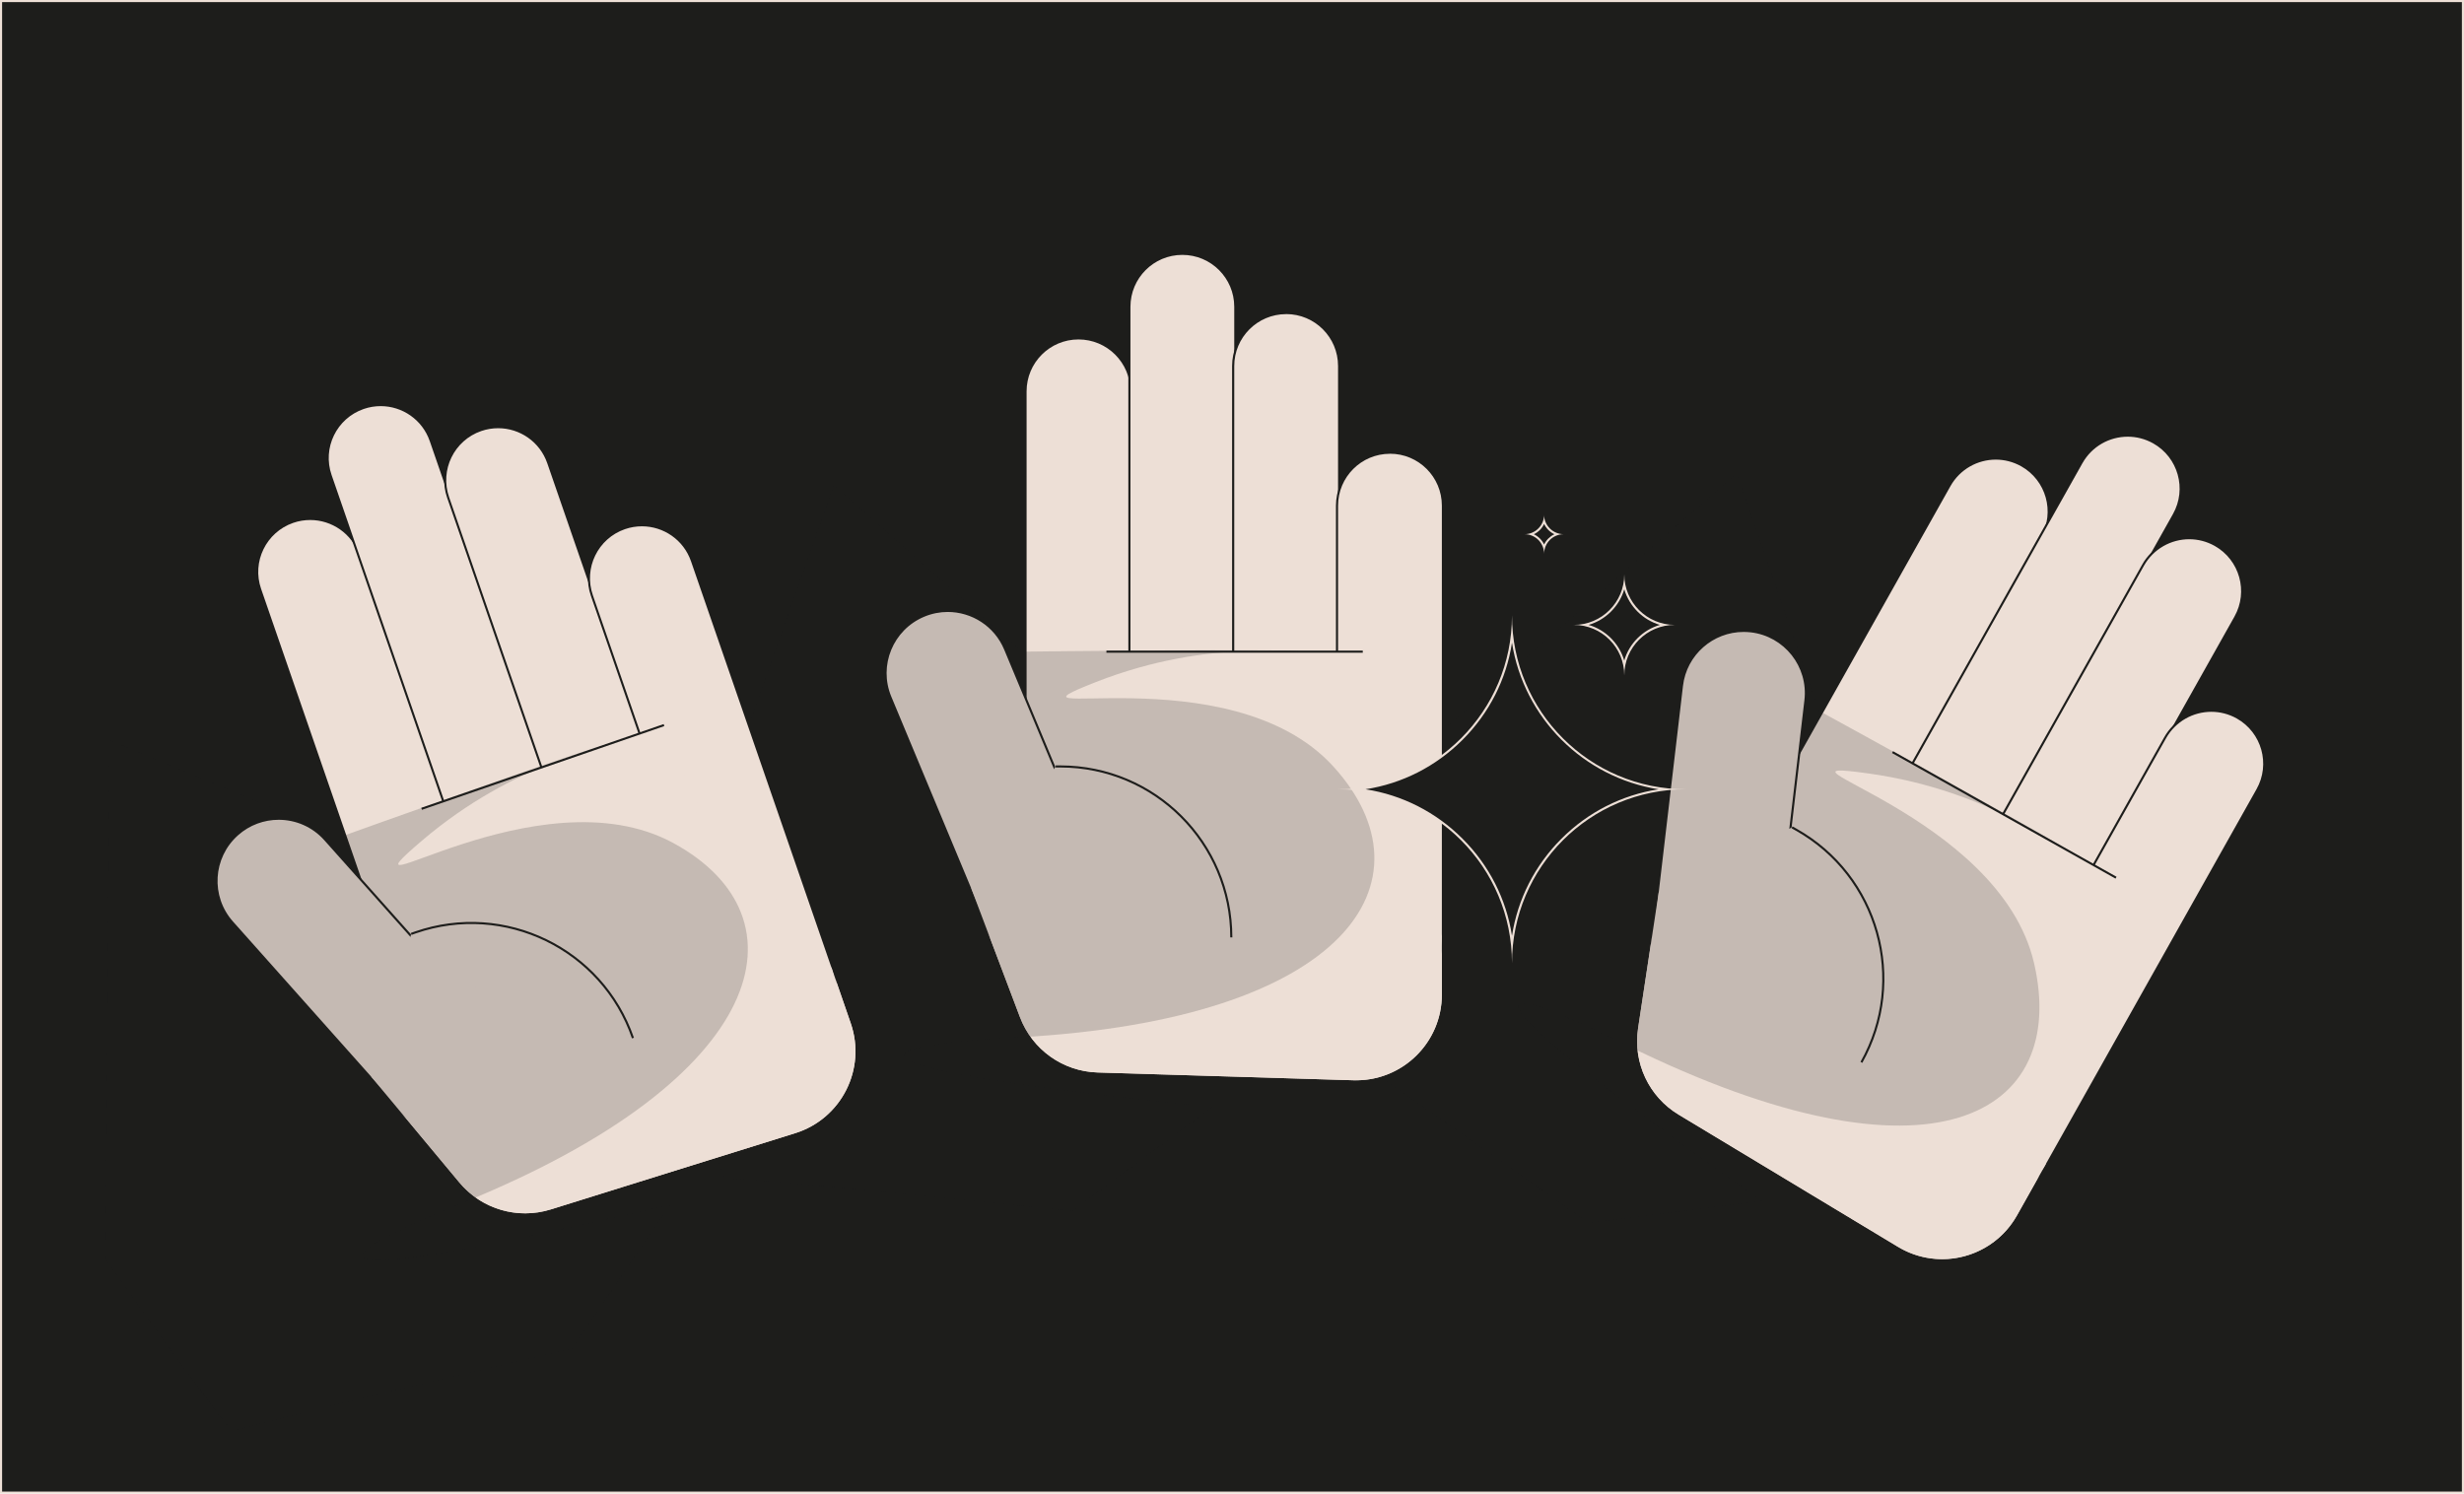 <svg xmlns="http://www.w3.org/2000/svg" viewBox="0 0 493.26 299.05"><defs><style>.d,.e{fill:none;stroke:#1d1d1b}.d,.e,.f{stroke-miterlimit:10;stroke-width:.42px}.g{fill:#eddfd6}.f,.h,.i{fill:#1d1d1b}.i{opacity:.19}.f{stroke:#eddfd6}</style></defs><g id="b"><g id="c"><rect width="492.84" height="298.63" x=".21" y=".21" class="f"/><g><g><g><path d="M388.79,252.3c-3.15,0-6.24-.86-8.95-2.5l-43.92-26.47c-6.04-3.64-9.27-10.5-8.21-17.48l4.14-27.32,23.76-14.54,36.59-14.31,24.44,40.48-6.95,43.02-5.74,10.25c-3.07,5.47-8.88,8.86-15.16,8.86h0Z" class="g"/><path d="M392.12,149.94l24.31,40.26-6.94,42.95-5.72,10.18c-3.16,5.62-8.99,8.76-14.98,8.76-3.01,0-6.07-.79-8.84-2.47l-43.92-26.47c-5.95-3.58-9.15-10.4-8.11-17.27l4.12-27.23,23.68-14.49,36.39-14.22m.18-.52l-.33,.13-36.39,14.22h-.03l-.03,.03-23.68,14.49-.17,.1-.03,.19-4.12,27.23c-1.07,7.06,2.19,14.01,8.31,17.69l43.92,26.47c2.74,1.65,5.88,2.53,9.06,2.53,6.36,0,12.24-3.44,15.35-8.97l5.72-10.18,.04-.07v-.07l6.95-42.95,.02-.15-.08-.13-24.31-40.26-.18-.31h0Z" class="h"/></g><g><path d="M357.28,188.17c-1.81,0-3.6-.47-5.19-1.36-5.1-2.87-6.91-9.34-4.05-14.44l42.24-75.16c1.88-3.34,5.42-5.41,9.25-5.41,1.81,0,3.6,.47,5.19,1.36,2.47,1.39,4.25,3.65,5.01,6.38s.42,5.59-.97,8.06l-42.24,75.16c-1.88,3.34-5.42,5.41-9.25,5.41Z" class="g"/><path d="M399.53,92.02c1.72,0,3.47,.43,5.08,1.33,5,2.81,6.78,9.15,3.97,14.15l-42.24,75.16c-1.91,3.39-5.44,5.3-9.07,5.3-1.72,0-3.47-.43-5.08-1.33-5-2.81-6.78-9.15-3.97-14.15l42.24-75.16c1.91-3.39,5.44-5.3,9.07-5.3m0-.42h0c-3.91,0-7.53,2.11-9.44,5.52l-42.24,75.16c-2.92,5.2-1.07,11.81,4.13,14.73,1.62,.91,3.45,1.39,5.29,1.39,3.91,0,7.52-2.11,9.44-5.52l42.24-75.16c1.42-2.52,1.77-5.44,.99-8.22-.78-2.78-2.6-5.09-5.11-6.51-1.62-.91-3.45-1.39-5.29-1.39h0Z" class="h"/></g><g><path d="M383.69,183.59c-1.81,0-3.6-.47-5.19-1.36-5.1-2.87-6.91-9.34-4.05-14.44l42.24-75.16c1.88-3.34,5.42-5.41,9.25-5.41,1.81,0,3.6,.47,5.19,1.36,5.1,2.86,6.91,9.34,4.05,14.44l-42.24,75.16c-1.88,3.34-5.42,5.41-9.25,5.41Z" class="g"/><path d="M425.95,87.43c1.72,0,3.47,.43,5.08,1.33,5,2.81,6.78,9.15,3.97,14.15l-42.24,75.16c-1.91,3.39-5.44,5.3-9.07,5.3-1.72,0-3.47-.43-5.08-1.33-5-2.81-6.78-9.15-3.97-14.15l42.24-75.16c1.91-3.39,5.43-5.3,9.07-5.3m0-.42h0c-3.91,0-7.53,2.11-9.44,5.52l-42.24,75.16c-2.92,5.2-1.07,11.81,4.13,14.73,1.62,.91,3.45,1.39,5.29,1.39,3.91,0,7.52-2.11,9.44-5.52l42.24-75.16c2.92-5.2,1.07-11.81-4.13-14.73-1.62-.91-3.45-1.39-5.29-1.39h0Z" class="h"/></g><g><path d="M396,204.11c-1.81,0-3.6-.47-5.19-1.36-2.47-1.39-4.25-3.65-5.01-6.38s-.42-5.59,.97-8.06l42.24-75.16c1.88-3.34,5.42-5.41,9.25-5.41,1.81,0,3.6,.47,5.19,1.36,2.47,1.39,4.25,3.65,5.01,6.38s.42,5.59-.97,8.06l-42.24,75.16c-1.88,3.34-5.42,5.41-9.25,5.41Z" class="g"/><path d="M438.26,107.96c1.72,0,3.47,.43,5.08,1.33,5,2.81,6.78,9.15,3.97,14.15l-42.24,75.16c-1.91,3.39-5.44,5.3-9.07,5.3-1.72,0-3.47-.43-5.08-1.33-5-2.81-6.78-9.15-3.97-14.15l42.24-75.16c1.91-3.39,5.44-5.3,9.07-5.3m0-.42h0c-3.91,0-7.53,2.11-9.44,5.52l-42.24,75.16c-1.42,2.52-1.77,5.44-.99,8.22,.78,2.78,2.6,5.09,5.12,6.51,1.62,.91,3.45,1.39,5.29,1.39,3.91,0,7.52-2.11,9.44-5.52l42.24-75.16c1.42-2.52,1.77-5.44,.99-8.22-.78-2.78-2.6-5.09-5.12-6.51-1.62-.91-3.45-1.39-5.29-1.39h0Z" class="h"/></g><g><path d="M400.42,238.67c-1.81,0-3.6-.47-5.18-1.36-5.1-2.87-6.91-9.34-4.05-14.44l42.24-75.16c1.88-3.34,5.42-5.41,9.25-5.41,1.81,0,3.6,.47,5.19,1.36,5.1,2.86,6.91,9.34,4.05,14.44l-42.24,75.16c-1.88,3.34-5.42,5.41-9.25,5.41Z" class="g"/><path d="M442.68,142.51c1.72,0,3.47,.43,5.08,1.33,5,2.81,6.78,9.15,3.97,14.15l-42.24,75.16c-1.91,3.39-5.44,5.3-9.07,5.3-1.72,0-3.47-.43-5.08-1.33-5-2.81-6.78-9.15-3.97-14.15l42.24-75.16c1.91-3.39,5.44-5.3,9.07-5.3m0-.42h0c-3.91,0-7.52,2.11-9.44,5.52l-42.24,75.16c-2.92,5.2-1.07,11.81,4.13,14.73,1.62,.91,3.45,1.39,5.29,1.39,3.91,0,7.52-2.11,9.44-5.52l42.24-75.16c2.92-5.2,1.07-11.81-4.13-14.73-1.62-.91-3.45-1.39-5.29-1.39h0Z" class="h"/></g><g><path d="M343.2,201.27c-.49,0-.98-.03-1.47-.09-3.3-.39-6.26-2.04-8.32-4.65s-2.98-5.87-2.59-9.17l5.88-50.05c.74-6.27,6.05-11,12.35-11,.49,0,.98,.03,1.47,.09,3.3,.39,6.26,2.04,8.32,4.65s2.98,5.87,2.59,9.17l-5.88,50.05c-.74,6.27-6.05,11-12.35,11Z" class="g"/><path d="M349.05,126.52c.48,0,.96,.03,1.44,.08,6.71,.79,11.52,6.87,10.73,13.58l-5.88,50.05c-.73,6.23-6.02,10.81-12.14,10.81-.48,0-.96-.03-1.44-.08-6.71-.79-11.52-6.87-10.73-13.58l5.88-50.05c.73-6.23,6.02-10.81,12.14-10.81m0-.42h0c-6.41,0-11.81,4.81-12.56,11.19l-5.88,50.05c-.81,6.93,4.16,13.24,11.1,14.05,.5,.06,1,.09,1.49,.09,6.41,0,11.81-4.81,12.56-11.18l5.88-50.05c.4-3.36-.54-6.67-2.64-9.32-2.1-2.65-5.1-4.33-8.46-4.73-.5-.06-1-.09-1.49-.09h0Z" class="h"/></g><path d="M332.05,178.66l-4.13,27.23c-1.04,6.87,2.16,13.68,8.11,17.27l43.92,26.47c8.29,5,19.07,2.15,23.82-6.29l5.72-10.18,6.94-42.95-24.31-40.26-33.38,15.69-26.69,13.02Z" class="g"/><rect width="40.78" height="53.18" x="370.48" y="154.13" class="g" transform="translate(41.84 432.94) rotate(-60.67)"/><line x1="378.86" x2="423.6" y1="150.58" y2="175.72" class="e"/><path d="M358.74,165.64l.82,.46c16.47,9.26,22.32,30.12,13.07,46.59h0" class="d"/></g><path d="M352.79,240.45s-88.57-61.44-27.09-31.16,88.45,13.75,81.5-16.42c-6.95-30.16-57.67-41.43-33.12-38.01,24.56,3.42,38.68,15.54,38.71,14.79s-48.61-27.32-48.61-27.32l-16.5-47.6-78.31,68.48s-9.78,42.19-8.7,42.04,57.35,39.62,57.35,39.62l34.77-4.42Z" class="i"/></g><g><g><g><g><path d="M270.96,216.48l-51.25-1.56c-7.05-.21-13.22-4.62-15.72-11.22l-9.78-25.85,13.59-24.32,24.89-30.4,41.14,23.32,15.02,40.91v11.75c.01,4.65-1.8,9.01-5.08,12.29-3.28,3.27-7.63,5.08-12.26,5.08,0,0-.36,0-.54,0Z" class="g"/><path d="M232.74,123.42l40.91,23.19,14.99,40.84v11.67c0,9.5-7.71,17.16-17.15,17.16-.18,0-.35,0-.53,0l-51.25-1.56c-6.94-.21-13.07-4.59-15.53-11.08l-9.74-25.76,13.54-24.23,24.76-30.23m-.1-.54l-.23,.28-24.76,30.23-.02,.03-.02,.03-13.54,24.23-.1,.17,.07,.18,9.74,25.76c2.53,6.68,8.77,11.14,15.91,11.35l51.25,1.56c.18,0,.36,0,.54,0,9.69,0,17.57-7.89,17.57-17.58v-11.75l-.03-.07-14.99-40.84-.05-.15-.13-.08-40.91-23.19-.31-.18h0Z" class="h"/></g><g><path d="M215.9,175.17c-5.85,0-10.6-4.76-10.6-10.6V78.35c0-5.85,4.76-10.6,10.6-10.6s10.6,4.76,10.6,10.6v86.21c0,5.85-4.76,10.6-10.6,10.6Z" class="g"/><path d="M215.9,67.96c5.74,0,10.39,4.65,10.39,10.39v86.21c0,5.74-4.65,10.39-10.39,10.39s-10.39-4.65-10.39-10.39V78.35c0-5.74,4.65-10.39,10.39-10.39m0-.42c-5.96,0-10.81,4.85-10.81,10.81v86.21c0,5.96,4.85,10.82,10.81,10.82s10.81-4.85,10.81-10.82V78.35c0-5.96-4.85-10.81-10.81-10.81h0Z" class="h"/></g><g><path d="M236.69,158.23c-5.85,0-10.6-4.76-10.6-10.6V61.42c0-5.85,4.76-10.6,10.6-10.6s10.6,4.76,10.6,10.6v86.21c0,5.85-4.76,10.6-10.6,10.6Z" class="g"/><path d="M236.69,51.03c5.74,0,10.39,4.65,10.39,10.39v86.21c0,5.74-4.65,10.39-10.39,10.39s-10.39-4.65-10.39-10.39V61.42c0-5.74,4.65-10.39,10.39-10.39m0-.42c-5.96,0-10.81,4.85-10.81,10.81v86.21c0,5.96,4.85,10.82,10.81,10.82s10.81-4.85,10.81-10.82V61.42c0-5.96-4.85-10.81-10.81-10.81h0Z" class="h"/></g><g><path d="M257.47,170.09c-5.85,0-10.6-4.76-10.6-10.6V73.28c0-5.85,4.76-10.6,10.6-10.6s10.6,4.76,10.6,10.6v86.21c0,5.85-4.76,10.6-10.6,10.6Z" class="g"/><path d="M257.47,62.88c5.74,0,10.39,4.65,10.39,10.39v86.21c0,5.74-4.65,10.39-10.39,10.39h0c-5.74,0-10.39-4.65-10.39-10.39V73.28c0-5.74,4.65-10.39,10.39-10.39h0m0-.42c-5.96,0-10.82,4.85-10.82,10.81v86.21c0,5.96,4.85,10.81,10.81,10.81s10.82-4.85,10.82-10.81V73.28c0-5.96-4.85-10.81-10.81-10.81h0Z" class="h"/></g><g><path d="M278.25,198.05c-5.85,0-10.6-4.76-10.6-10.6V101.23c0-5.85,4.76-10.6,10.6-10.6s10.6,4.76,10.6,10.6v86.21c0,5.85-4.76,10.6-10.6,10.6Z" class="g"/><path d="M278.25,90.84c5.74,0,10.39,4.65,10.39,10.39v86.21c0,5.74-4.65,10.39-10.39,10.39s-10.39-4.65-10.39-10.39V101.24c0-5.74,4.65-10.39,10.39-10.39m0-.42c-5.96,0-10.81,4.85-10.81,10.82v86.21c0,5.96,4.85,10.81,10.81,10.81s10.81-4.85,10.81-10.81V101.24c0-5.96-4.85-10.82-10.81-10.82h0Z" class="h"/></g><g><path d="M209.12,193.73c-5.04,0-9.56-3.01-11.5-7.66l-19.39-46.51c-1.28-3.07-1.29-6.45-.02-9.53s3.65-5.47,6.72-6.75c1.53-.64,3.14-.96,4.79-.96,5.04,0,9.56,3.01,11.5,7.66l19.39,46.52c2.64,6.34-.36,13.64-6.7,16.28-1.53,.64-3.14,.96-4.79,.96Z" class="g"/><path d="M189.72,122.52c4.79,0,9.34,2.83,11.3,7.53l19.39,46.52c2.6,6.24-.35,13.4-6.59,16.01-1.54,.64-3.14,.95-4.7,.95-4.79,0-9.34-2.83-11.3-7.53l-19.39-46.52c-2.6-6.24,.35-13.4,6.59-16.01,1.54-.64,3.13-.95,4.7-.95m0-.42h0c-1.67,0-3.31,.33-4.87,.98-6.44,2.69-9.5,10.11-6.81,16.56l19.39,46.52c1.97,4.73,6.56,7.79,11.69,7.79,1.67,0,3.31-.33,4.87-.98,6.44-2.69,9.5-10.11,6.81-16.56l-19.39-46.52c-1.97-4.73-6.56-7.79-11.69-7.79h0Z" class="h"/></g><path d="M194.44,177.88l9.74,25.76c2.46,6.5,8.59,10.87,15.53,11.08l51.25,1.56c9.68,.29,17.68-7.47,17.68-17.15v-11.67l-14.99-40.84-40.91-23.19-21.41,30.03-16.89,24.43Z" class="g"/><rect width="53.18" height="40.78" x="220.14" y="130.47" class="g"/><line x1="221.49" x2="272.81" y1="130.47" y2="130.47" class="e"/><path d="M211.33,153.45h.94c18.9,0,34.22,15.32,34.22,34.22h0" class="d"/></g><path d="M242.79,221.58s-107.32-10.17-38.89-13.89c65.88-3.58,83.84-31.35,63.01-54.24-20.83-22.89-70.58-7.86-47.49-16.91,23.08-9.05,41.34-5.4,40.99-6.07s-55.76,0-55.76,0l-37.71-33.41-34.72,98.06s12.15,41.57,13.01,40.91,69.41,6.45,69.41,6.45l28.15-20.88Z" class="i"/></g><g><path d="M302.68,188.96c-.87-7.89-4.36-15.2-10.05-20.89-5.68-5.69-12.99-9.19-20.88-10.05,7.89-.87,15.19-4.36,20.88-10.05,5.7-5.7,9.19-13,10.05-20.89,1.79,16.23,14.72,29.15,30.95,30.94-7.89,.86-15.2,4.36-20.9,10.05-5.69,5.69-9.19,13-10.05,20.89Z" class="h"/><path d="M302.68,128.68c2.36,15.05,14.29,26.97,29.34,29.34-7.33,1.14-14.1,4.56-19.44,9.9-5.34,5.34-8.76,12.1-9.9,19.43-1.14-7.33-4.56-14.09-9.9-19.43-5.33-5.34-12.09-8.76-19.42-9.9,7.33-1.14,14.08-4.56,19.42-9.9,5.35-5.35,8.77-12.11,9.9-19.44m0-5.48c0,9.61-3.9,18.31-10.2,24.62-6.29,6.3-15,10.2-24.62,10.2,9.62,0,18.32,3.9,24.62,10.2,6.3,6.3,10.2,15.01,10.2,24.63,0-9.62,3.9-18.32,10.2-24.63,6.3-6.3,15.01-10.2,24.63-10.2-19.24,0-34.83-15.59-34.83-34.82h0Z" class="g"/></g><g><path d="M325.14,133.13c-.4-1.96-1.37-3.76-2.81-5.2-1.44-1.45-3.24-2.41-5.2-2.81,1.96-.4,3.76-1.37,5.2-2.81,1.45-1.45,2.41-3.25,2.81-5.21,.83,4.02,4,7.19,8.02,8.02-1.96,.4-3.76,1.37-5.21,2.81-1.45,1.45-2.41,3.25-2.81,5.2Z" class="h"/><path d="M325.15,117.97c1.01,3.43,3.72,6.14,7.14,7.14-1.68,.49-3.21,1.4-4.48,2.66-1.27,1.27-2.17,2.8-2.66,4.48-.49-1.67-1.4-3.21-2.66-4.48-1.27-1.27-2.8-2.17-4.47-2.66,1.67-.49,3.21-1.4,4.47-2.66,1.27-1.27,2.18-2.81,2.67-4.48m0-2.97c0,2.79-1.13,5.32-2.96,7.15-1.83,1.83-4.36,2.96-7.15,2.96,2.79,0,5.32,1.13,7.15,2.96,1.83,1.83,2.96,4.36,2.96,7.15,0-2.79,1.13-5.32,2.96-7.15,1.83-1.83,4.36-2.96,7.15-2.96-5.59,0-10.11-4.53-10.11-10.11h0Z" class="g"/></g><g><path d="M309.1,109.58c-.2-.6-.54-1.16-1-1.62-.46-.46-1.01-.8-1.62-1,.6-.2,1.15-.54,1.62-1,.46-.46,.8-1.02,1-1.62,.41,1.23,1.39,2.21,2.62,2.62-.6,.2-1.16,.54-1.62,1-.46,.46-.8,1.01-1,1.62Z" class="h"/><path d="M309.11,104.9c.43,.9,1.16,1.63,2.06,2.06-.44,.21-.85,.5-1.21,.85-.36,.36-.64,.76-.85,1.2-.21-.44-.5-.85-.85-1.2-.36-.36-.76-.64-1.2-.85,.44-.21,.85-.5,1.2-.85,.36-.36,.64-.76,.85-1.21m0-1.88c0,1.09-.44,2.07-1.15,2.78-.71,.71-1.69,1.15-2.78,1.15,1.09,0,2.07,.44,2.78,1.15,.71,.71,1.15,1.7,1.15,2.78,0-1.09,.44-2.07,1.15-2.78,.71-.71,1.7-1.15,2.78-1.15-2.17,0-3.94-1.76-3.94-3.93h0Z" class="g"/></g></g><g><g><g><path d="M105.14,243.13c-5.17,0-10.04-2.28-13.35-6.26l-17.68-21.24,4.9-27.42,13.6-36.86,46.5,8.6,27.56,33.76,3.85,11.1c1.55,4.48,1.22,9.28-.91,13.51-2.14,4.23-5.81,7.34-10.33,8.75l-48.95,15.27c-1.68,.52-3.42,.79-5.17,.79h0Z" class="g"/><path d="M92.74,151.59l46.25,8.56,27.51,33.7,3.81,11.03c3.16,9.15-1.87,19.1-11.11,21.99l-48.95,15.27c-1.68,.52-3.4,.78-5.11,.78-5.01,0-9.87-2.2-13.19-6.18l-17.62-21.16,4.88-27.33,13.52-36.66m-.27-.48l-.12,.33-13.52,36.66v.04l-.02,.04-4.88,27.33-.03,.19,.13,.15,17.62,21.16c3.35,4.02,8.28,6.33,13.51,6.33,1.77,0,3.54-.27,5.23-.8l48.95-15.27c4.58-1.43,8.29-4.57,10.46-8.86,2.16-4.28,2.49-9.14,.92-13.67l-3.81-11.03-.02-.07-.05-.06-27.51-33.7-.1-.12-.15-.03-46.25-8.56-.35-.06h0Z" class="h"/></g><g><path d="M90.27,206.59c-4.52,0-8.54-2.87-10.02-7.14l-28.16-81.48c-1.91-5.53,1.03-11.58,6.56-13.49,1.12-.39,2.29-.58,3.46-.58,4.52,0,8.54,2.87,10.02,7.14l28.16,81.48c.93,2.68,.75,5.55-.49,8.1-1.24,2.55-3.39,4.46-6.07,5.38-1.12,.39-2.29,.58-3.46,.58Z" class="g"/><path d="M62.1,104.11c4.31,0,8.34,2.7,9.82,7l28.16,81.48c1.87,5.42-1,11.34-6.43,13.22h0c-1.12,.39-2.27,.57-3.4,.57-4.31,0-8.33-2.7-9.82-7l-28.16-81.48c-1.88-5.42,1-11.34,6.43-13.22,1.12-.39,2.27-.57,3.4-.57m0-.42c-1.2,0-2.39,.2-3.53,.6-2.73,.94-4.93,2.89-6.19,5.49-1.26,2.6-1.44,5.53-.5,8.26l28.16,81.48c1.51,4.36,5.61,7.28,10.22,7.28,1.2,0,2.39-.2,3.53-.6,5.64-1.95,8.64-8.12,6.69-13.75l-28.16-81.48c-1.51-4.36-5.61-7.28-10.22-7.28h0Z" class="h"/></g><g><path d="M104.38,183.8c-4.52,0-8.54-2.87-10.02-7.14l-28.16-81.48c-1.91-5.53,1.03-11.58,6.56-13.49,1.12-.39,2.29-.58,3.46-.58,4.52,0,8.54,2.87,10.02,7.14l28.16,81.48c1.91,5.53-1.03,11.58-6.56,13.49-1.12,.39-2.29,.58-3.46,.58Z" class="g"/><path d="M76.21,81.31c4.31,0,8.33,2.7,9.82,7l28.16,81.48c1.88,5.42-1,11.34-6.43,13.22-1.12,.39-2.27,.57-3.4,.57-4.31,0-8.33-2.7-9.82-7l-28.16-81.48c-1.88-5.42,1-11.34,6.43-13.22,1.12-.39,2.27-.57,3.4-.57m0-.42c-1.2,0-2.39,.2-3.53,.6-2.73,.94-4.93,2.89-6.19,5.49-1.26,2.6-1.44,5.53-.5,8.26l28.16,81.48c1.51,4.36,5.61,7.28,10.22,7.28,1.2,0,2.39-.2,3.53-.6,2.73-.94,4.93-2.89,6.19-5.49,1.26-2.6,1.44-5.53,.5-8.26l-28.16-81.48c-1.51-4.36-5.61-7.28-10.22-7.28h0Z" class="h"/></g><g><path d="M127.89,188.22c-4.52,0-8.54-2.87-10.02-7.14l-28.16-81.48c-1.91-5.53,1.03-11.58,6.56-13.49,1.12-.39,2.29-.58,3.46-.58,4.52,0,8.54,2.87,10.02,7.14l28.16,81.48c1.91,5.53-1.03,11.58-6.56,13.49-1.12,.39-2.29,.58-3.46,.58Z" class="g"/><path d="M99.73,85.73c4.31,0,8.33,2.7,9.82,7l28.16,81.48c1.87,5.42-1,11.34-6.43,13.22h0c-1.12,.39-2.27,.57-3.4,.57-4.31,0-8.33-2.7-9.82-7l-28.16-81.48c-1.88-5.42,1-11.34,6.43-13.22,1.12-.39,2.27-.57,3.4-.57m0-.42h0c-1.2,0-2.39,.2-3.53,.6-2.73,.94-4.93,2.89-6.19,5.49-1.26,2.6-1.44,5.53-.5,8.26l28.16,81.48c1.51,4.36,5.61,7.28,10.22,7.28,1.2,0,2.39-.2,3.53-.6,5.64-1.95,8.64-8.12,6.69-13.75l-28.16-81.48c-1.51-4.36-5.61-7.28-10.22-7.28h0Z" class="h"/></g><g><path d="M156.67,207.85c-4.52,0-8.54-2.87-10.02-7.14l-28.16-81.48c-1.91-5.53,1.03-11.58,6.56-13.49,1.12-.39,2.29-.58,3.46-.58,4.52,0,8.55,2.87,10.02,7.14l28.16,81.48c.93,2.68,.75,5.55-.49,8.1-1.24,2.55-3.4,4.46-6.07,5.38-1.12,.39-2.29,.58-3.46,.58Z" class="g"/><path d="M128.51,105.37c4.31,0,8.33,2.7,9.82,7l28.16,81.48c1.87,5.42-1,11.34-6.43,13.22-1.12,.39-2.27,.57-3.4,.57-4.31,0-8.33-2.7-9.82-7l-28.16-81.48c-1.88-5.42,1-11.34,6.43-13.22,1.12-.39,2.27-.57,3.4-.57m0-.42c-1.2,0-2.39,.2-3.53,.6-2.73,.94-4.93,2.89-6.19,5.49-1.26,2.6-1.44,5.53-.5,8.26l28.16,81.48c1.51,4.36,5.61,7.28,10.22,7.28,1.2,0,2.39-.2,3.53-.6,5.64-1.95,8.64-8.12,6.69-13.75l-28.16-81.48c-1.51-4.36-5.61-7.28-10.22-7.28h0Z" class="h"/></g><g><path d="M89.32,226.45c-3.55,0-6.94-1.52-9.3-4.17l-33.52-37.63c-2.21-2.48-3.32-5.68-3.13-9s1.66-6.37,4.15-8.58c2.28-2.03,5.22-3.15,8.28-3.15,3.55,0,6.94,1.52,9.3,4.17l33.52,37.63c2.21,2.48,3.32,5.68,3.13,9s-1.66,6.37-4.15,8.58c-2.28,2.03-5.22,3.15-8.28,3.15Z" class="g"/><path d="M55.79,164.13c3.37,0,6.72,1.38,9.14,4.1l33.52,37.63c4.5,5.05,4.05,12.78-1,17.28-2.33,2.08-5.24,3.1-8.14,3.1-3.37,0-6.72-1.38-9.14-4.1l-33.52-37.63c-4.5-5.05-4.05-12.78,1-17.28,2.33-2.08,5.24-3.1,8.14-3.1m0-.42h0c-3.11,0-6.1,1.14-8.42,3.21-5.21,4.64-5.68,12.66-1.03,17.88l33.52,37.63c2.4,2.69,5.85,4.24,9.46,4.24,3.11,0,6.1-1.14,8.42-3.21,5.21-4.64,5.68-12.66,1.03-17.88l-33.52-37.63c-2.4-2.69-5.85-4.24-9.46-4.24h0Z" class="h"/></g><path d="M74.33,215.58l17.62,21.16c4.44,5.34,11.67,7.47,18.3,5.4l48.95-15.27c9.24-2.88,14.27-12.84,11.11-21.99l-3.81-11.03-27.51-33.7-46.25-8.56-10.42,35.38-7.98,28.6Z" class="g"/><rect width="53.18" height="40.78" x="88.33" y="152.57" class="g" transform="translate(-50.2 47.03) rotate(-19.07)"/><line x1="84.4" x2="132.92" y1="161.93" y2="145.17" class="e"/><path d="M82.31,186.98l.88-.31c17.86-6.17,37.34,3.3,43.52,21.16h0" class="d"/></g><path d="M134.3,241.09s-104.75,25.44-41.29-.43c61.1-24.91,69-57.02,41.83-71.85-27.17-14.83-69.27,15.62-50.41-.47,18.86-16.1,37.3-18.61,36.75-19.13s-52.7,18.22-52.7,18.22l-46.56-19.26-.78,104.02s25.06,35.32,25.66,34.41,67.7-16.58,67.7-16.58l19.78-28.93Z" class="i"/></g></g></g></svg>